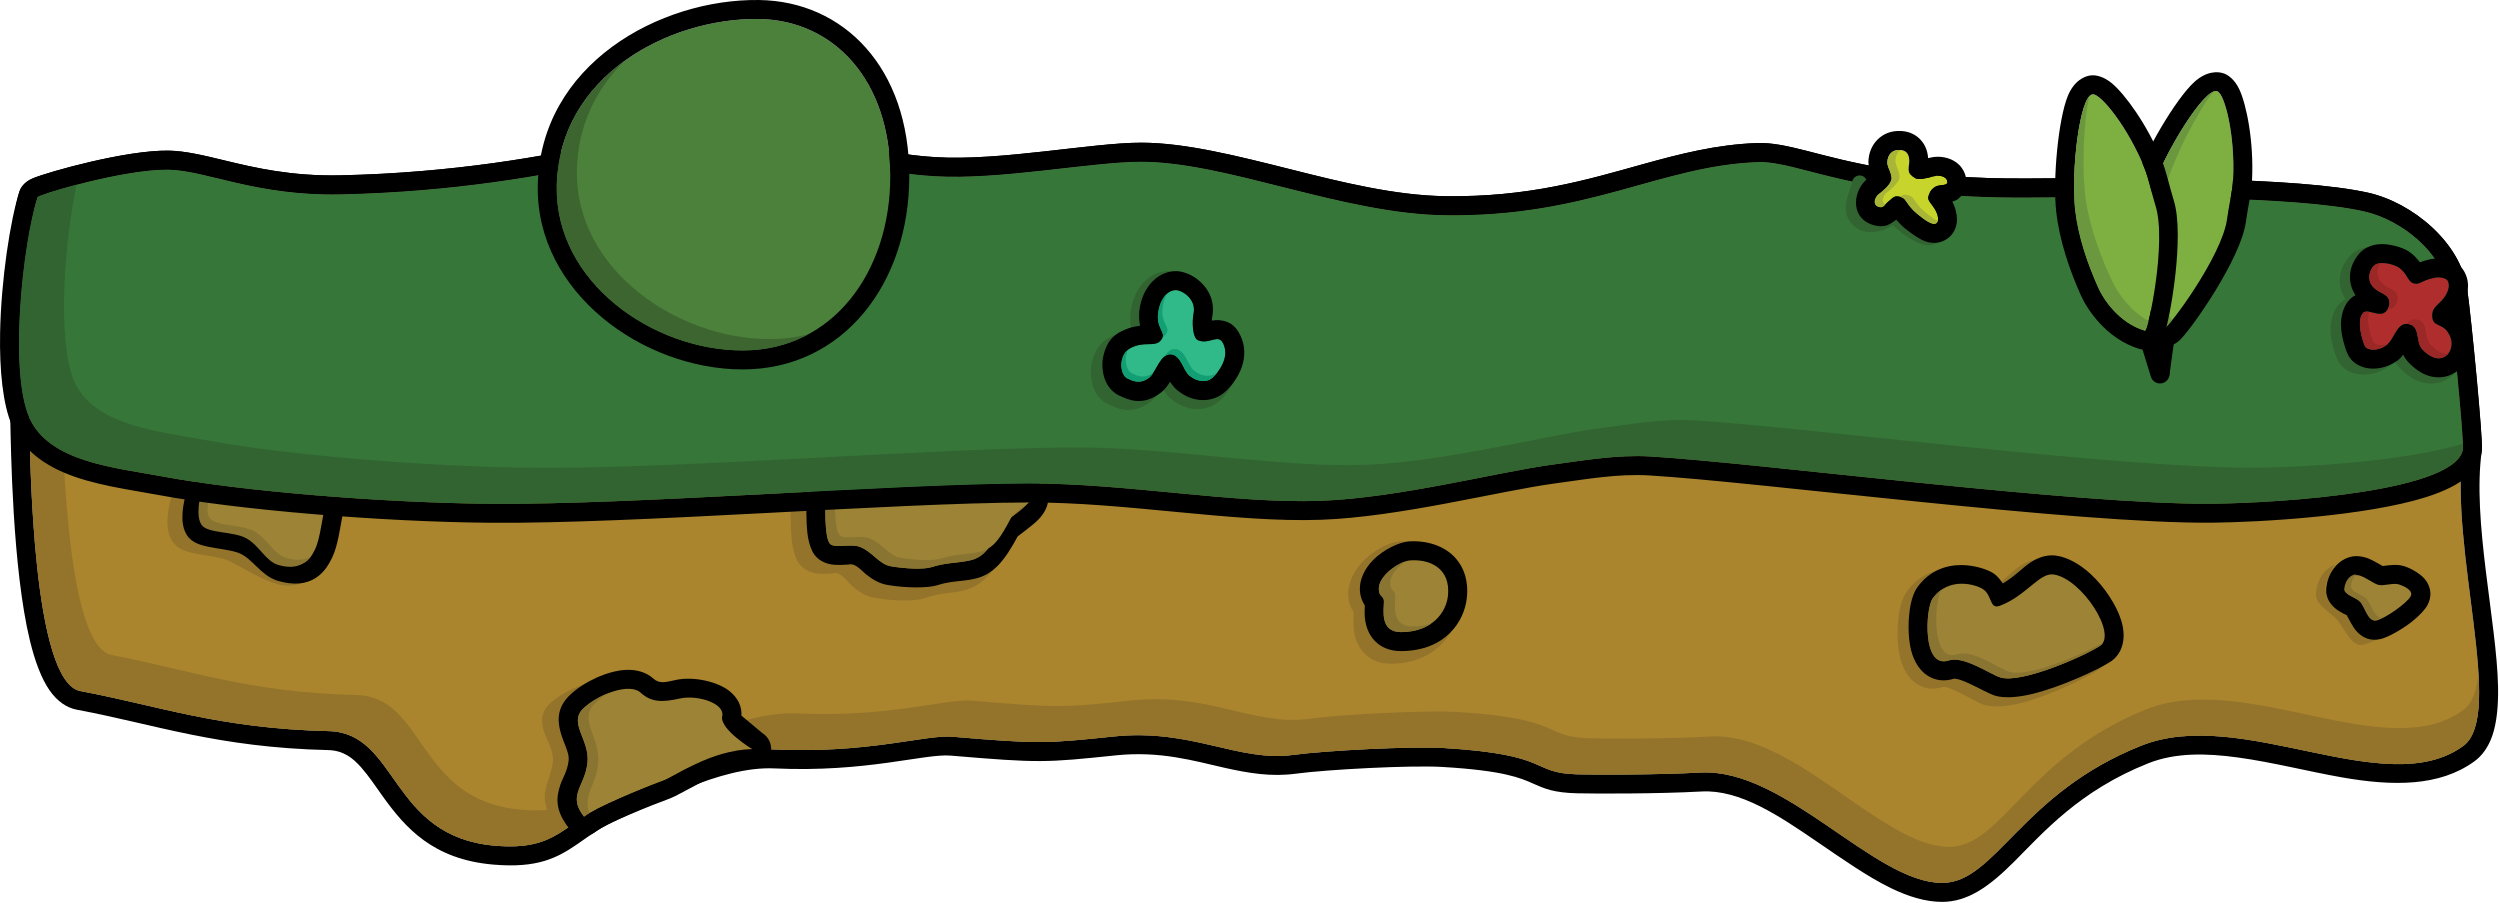 <?xml version="1.0" encoding="UTF-8" standalone="no"?>
<!DOCTYPE svg PUBLIC "-//W3C//DTD SVG 1.1//EN" "http://www.w3.org/Graphics/SVG/1.1/DTD/svg11.dtd">
<svg width="100%" height="100%" viewBox="0 0 1252 452" version="1.1" xmlns="http://www.w3.org/2000/svg" xmlns:xlink="http://www.w3.org/1999/xlink" xml:space="preserve" xmlns:serif="http://www.serif.com/" style="fill-rule:evenodd;clip-rule:evenodd;stroke-linecap:round;stroke-linejoin:round;stroke-miterlimit:2;">
    <g transform="matrix(1,0,0,1,-614.234,-1072.39)">
        <g id="platform_long">
            <g>
                <path d="M633.028,1171.19C633.47,1169.82 676.138,1157.01 698.528,1157.33C717.501,1157.61 742.429,1170.64 785.06,1169.69C897.169,1167.21 970.014,1137.35 989.214,1136.46C1021.18,1134.98 1025.02,1157.03 1082.11,1160.58C1114.9,1162.62 1160.94,1153.34 1185.8,1153.36C1228.54,1153.39 1286.35,1179.4 1337.78,1180.14C1409.62,1181.18 1445.72,1155.27 1494.5,1153.53C1515.6,1152.77 1543.32,1171.99 1630.53,1171.27C1681.29,1170.85 1763.12,1170.35 1798.09,1178.17C1817.03,1182.4 1837.64,1198.98 1840.36,1218.19C1842.48,1233.15 1848.44,1291.61 1847.72,1296.68C1840.54,1347.22 1869,1430.69 1847.73,1446.04C1808.76,1474.16 1737.12,1425.78 1686.7,1445.76C1626.26,1469.72 1613.62,1514.59 1586.8,1514.54C1552.82,1514.49 1508.3,1456.94 1465.83,1459.28C1443.8,1460.49 1412.61,1460.38 1404.2,1460.17C1380.2,1459.56 1392.21,1450.25 1337.17,1446.99C1320.87,1446.02 1278.04,1448.26 1261.85,1450.44C1234.32,1454.14 1211.11,1437.17 1172.08,1441.21C1137.4,1444.81 1134.81,1445.01 1091.14,1441.33C1078.02,1440.22 1048.75,1449.87 1002.45,1447.71C973.867,1446.38 937.649,1466.29 920.037,1473.99C895.834,1484.56 893.837,1498.66 861.994,1495.9C809.226,1491.33 813.827,1439.35 778.835,1438.53C723.912,1437.25 693.053,1425.68 654.507,1418.48C630.503,1413.99 629.337,1303.33 628.879,1281.47C628.349,1256.1 625.598,1194.19 633.028,1171.19Z" style="fill:rgb(170,133,46);"/>
                <path d="M623.979,1168.26C624.254,1167.41 625.614,1163.78 630.735,1161.67C638.607,1158.42 677.335,1147.51 698.667,1147.83C706.855,1147.94 716.089,1150.16 727.144,1152.84C741.89,1156.41 760.31,1160.73 784.85,1160.19C896.835,1157.7 969.596,1127.85 988.774,1126.96C1003.46,1126.28 1013.01,1129.81 1023.34,1134.69C1036.09,1140.71 1050.33,1149.07 1082.7,1151.09C1115.31,1153.12 1161.09,1143.83 1185.81,1143.85C1207.85,1143.87 1233.8,1150.46 1260.85,1157.26C1286.35,1163.68 1312.9,1170.27 1337.92,1170.63C1379.88,1171.24 1409.31,1162.32 1436.4,1154.79C1455.69,1149.42 1473.88,1144.75 1494.16,1144.03C1501.26,1143.77 1509.04,1145.38 1519.07,1147.95C1539.5,1153.18 1570.71,1162.25 1630.45,1161.76C1681.87,1161.34 1764.74,1160.97 1800.17,1168.89C1822.61,1173.91 1846.55,1194.08 1849.78,1216.85C1851.97,1232.33 1857.88,1292.77 1857.13,1298.02C1852.17,1332.95 1864.64,1383.81 1865.26,1416.38C1865.44,1426.2 1864.56,1434.58 1862.36,1440.88C1860.38,1446.57 1857.3,1450.86 1853.3,1453.75C1835.78,1466.39 1812.49,1466.15 1787.09,1461.7C1770.26,1458.75 1752.44,1454.13 1735.06,1451.75C1719.27,1449.58 1703.87,1449.19 1690.21,1454.6C1655.54,1468.34 1637.43,1489.43 1622.86,1503.98C1610.55,1516.27 1599.79,1524.07 1586.78,1524.05C1578.69,1524.04 1570.05,1521.47 1561.08,1517.1C1549.41,1511.41 1536.96,1502.61 1524.14,1493.87C1505.27,1481 1485.73,1467.71 1466.35,1468.77C1444.05,1470 1412.47,1469.89 1403.96,1469.67C1392.43,1469.38 1387.83,1467.39 1382.21,1464.89C1375.69,1461.98 1367.38,1458.3 1336.61,1456.48C1320.7,1455.54 1278.91,1457.74 1263.11,1459.86C1250.96,1461.5 1239.56,1459.62 1227.5,1456.9C1212,1453.4 1195.23,1448.37 1173.06,1450.67C1137.62,1454.35 1134.97,1454.57 1090.35,1450.8C1077.27,1449.7 1048.12,1459.36 1002.01,1457.21C974.84,1455.94 940.584,1475.38 923.845,1482.7C914.85,1486.63 909.189,1491.14 903.701,1494.9C893.322,1502.03 883.555,1507.31 861.173,1505.37C831.108,1502.77 817.216,1486.93 806.026,1471.35C802.292,1466.16 798.919,1461.01 795.123,1456.71C790.871,1451.88 786.066,1448.21 778.613,1448.04C723.022,1446.74 691.775,1435.11 652.761,1427.82C647.732,1426.88 642.948,1423.72 639.001,1418.03C635.1,1412.41 631.777,1403.77 629.232,1393.28C620.466,1357.17 619.699,1297.26 619.373,1281.67C618.828,1255.58 616.338,1191.92 623.979,1168.26ZM633.028,1171.19C625.598,1194.19 628.349,1256.1 628.879,1281.47C629.337,1303.33 630.503,1413.99 654.507,1418.48C693.053,1425.68 723.912,1437.25 778.835,1438.53C813.827,1439.35 809.226,1491.33 861.994,1495.9C893.837,1498.66 895.834,1484.56 920.037,1473.99C937.649,1466.29 973.867,1446.38 1002.45,1447.71C1048.75,1449.87 1078.02,1440.22 1091.14,1441.33C1134.81,1445.01 1137.4,1444.81 1172.08,1441.21C1211.11,1437.17 1234.32,1454.14 1261.85,1450.44C1278.04,1448.26 1320.87,1446.02 1337.17,1446.99C1392.21,1450.25 1380.2,1459.56 1404.2,1460.17C1412.61,1460.38 1443.8,1460.49 1465.83,1459.28C1508.3,1456.94 1552.82,1514.49 1586.8,1514.54C1613.62,1514.59 1626.26,1469.72 1686.7,1445.76C1737.12,1425.78 1808.76,1474.16 1847.73,1446.04C1869,1430.69 1840.54,1347.22 1847.72,1296.68C1848.44,1291.61 1842.48,1233.15 1840.36,1218.19C1837.64,1198.98 1817.03,1182.4 1798.09,1178.17C1763.12,1170.35 1681.29,1170.85 1630.53,1171.27C1543.32,1171.99 1515.6,1152.77 1494.5,1153.53C1445.72,1155.27 1409.62,1181.18 1337.78,1180.14C1286.35,1179.4 1228.54,1153.39 1185.8,1153.36C1160.94,1153.34 1114.9,1162.62 1082.11,1160.58C1025.02,1157.03 1021.18,1134.98 989.214,1136.46C970.014,1137.35 897.169,1167.21 785.06,1169.69C742.429,1170.64 717.501,1157.61 698.528,1157.33C676.138,1157.01 633.47,1169.82 633.028,1171.19Z"/>
                <path d="M1855.45,1409.21C1856.53,1426.94 1855.18,1440.67 1847.73,1446.04C1808.76,1474.16 1737.12,1425.78 1686.7,1445.76C1626.26,1469.72 1613.62,1514.59 1586.8,1514.54C1552.82,1514.49 1508.3,1456.94 1465.83,1459.28C1443.8,1460.49 1412.61,1460.38 1404.2,1460.17C1380.2,1459.56 1392.21,1450.25 1337.17,1446.99C1320.87,1446.02 1278.04,1448.26 1261.85,1450.44C1234.32,1454.14 1211.11,1437.17 1172.08,1441.21C1137.4,1444.81 1134.81,1445.01 1091.14,1441.33C1078.02,1440.22 1048.75,1449.87 1002.45,1447.71C973.867,1446.38 937.649,1466.29 920.037,1473.99C895.834,1484.56 893.837,1498.66 861.994,1495.9C809.226,1491.33 813.827,1439.35 778.835,1438.53C723.912,1437.25 693.053,1425.68 654.507,1418.48C630.503,1413.99 629.337,1303.33 628.879,1281.47C628.349,1256.1 625.598,1194.19 633.028,1171.19C633.182,1170.71 638.457,1168.84 646.214,1166.63C642.45,1194.76 644.447,1242.05 644.887,1263.42C645.339,1285.28 646.49,1395.94 670.181,1400.43C708.223,1407.63 738.68,1419.2 792.886,1420.48C827.421,1421.3 822.881,1473.28 874.961,1477.85C906.388,1480.61 908.359,1466.51 932.247,1455.94C949.628,1448.24 985.373,1428.33 1013.59,1429.67C1059.28,1431.82 1088.16,1422.17 1101.12,1423.28C1144.21,1426.96 1146.77,1426.76 1181,1423.17C1219.52,1419.12 1242.43,1436.09 1269.6,1432.39C1285.57,1430.21 1327.85,1427.97 1343.94,1428.94C1398.26,1432.2 1386.4,1441.51 1410.09,1442.12C1418.39,1442.34 1449.18,1442.45 1470.92,1441.23C1512.84,1438.89 1556.77,1496.44 1590.31,1496.5C1616.78,1496.54 1629.25,1451.67 1688.91,1427.71C1738.67,1407.74 1809.38,1456.12 1847.84,1427.99C1852.43,1424.63 1854.67,1418.02 1855.45,1409.21ZM1847.17,1284.41C1847.66,1290.83 1847.9,1295.42 1847.72,1296.68C1847.3,1299.63 1847,1302.69 1846.81,1305.84C1846.52,1298.36 1846.59,1291.15 1847.17,1284.41Z" style="fill:rgb(148,116,43);"/>
            </g>
            <g>
                <g transform="matrix(1.034,0,0,1.185,-42.827,-244.483)">
                    <path d="M1123.98,1339.67C1121.25,1344.75 1118.92,1348.86 1116.38,1351.98C1112.64,1356.56 1108.34,1359.4 1102.63,1360.72C1096.11,1362.22 1091.2,1361.61 1083.77,1363.97C1079.35,1365.38 1068.36,1365.52 1058.47,1363.83C1054.65,1363.17 1051.13,1361.26 1047.85,1358.63C1045.72,1356.93 1043.88,1354.57 1041.25,1353.63C1040.35,1353.32 1039.19,1353.64 1038.1,1353.69C1035.98,1353.8 1033.92,1353.89 1032.19,1353.77C1027.41,1353.42 1024.02,1351.59 1021.98,1348.83C1020.67,1347.05 1019.44,1343.58 1018.93,1339.45C1018.13,1332.96 1018.46,1324.43 1018.46,1324.43C1018.62,1320.31 1022.33,1316.97 1027.05,1316.7C1027.05,1316.7 1111.45,1311.99 1128,1313.78C1132.71,1314.29 1135.29,1316.02 1136.22,1316.89C1138.4,1318.91 1139.03,1321.17 1138.76,1323.42C1138.45,1325.99 1136.69,1329.18 1133.41,1332.16C1130.65,1334.67 1124.86,1339.01 1123.98,1339.67ZM1027.65,1324.71C1027.65,1324.71 1027,1340.81 1029.71,1344.49C1031.78,1347.29 1039.86,1344.49 1044.7,1346.2C1050.71,1348.33 1054.6,1354.99 1060.24,1355.95C1068.2,1357.32 1077.06,1357.57 1080.62,1356.44C1088.37,1353.96 1093.47,1354.53 1100.29,1352.96C1107.51,1351.3 1110.8,1345.32 1115.92,1335.77C1117.69,1332.47 1129.12,1326.66 1129.61,1322.59C1130.06,1318.88 1027.65,1324.71 1027.65,1324.71Z" style="fill:rgb(148,116,43);"/>
                </g>
                <path d="M1027.65,1324.71C1027.65,1324.71 1027,1340.81 1029.71,1344.49C1031.78,1347.29 1039.86,1344.49 1044.7,1346.2C1050.71,1348.33 1054.6,1354.99 1060.24,1355.95C1068.2,1357.32 1077.06,1357.57 1080.62,1356.44C1088.37,1353.96 1093.47,1354.53 1100.29,1352.96C1107.51,1351.3 1110.8,1345.32 1115.92,1335.77C1117.69,1332.47 1129.12,1326.66 1129.61,1322.59C1130.06,1318.88 1027.65,1324.71 1027.65,1324.71Z" style="fill:rgb(156,131,54);"/>
                <path d="M1123.9,1341C1117.26,1353.27 1111.87,1360.05 1102.42,1362.23C1095.87,1363.73 1090.96,1363.12 1083.5,1365.5C1079.16,1366.88 1068.35,1366.99 1058.63,1365.33C1054.84,1364.68 1051.39,1362.75 1048.12,1360.14C1046.01,1358.45 1044.14,1356.09 1041.53,1355.16C1040.54,1354.81 1039.26,1355.12 1038.05,1355.18C1035.97,1355.28 1033.96,1355.38 1032.26,1355.25C1027.49,1354.91 1024.09,1352.89 1022.06,1350.13C1020.61,1348.15 1019.2,1344.34 1018.63,1339.76C1017.81,1333.09 1018.14,1324.33 1018.14,1324.33C1018.34,1319.44 1022.22,1315.49 1027.11,1315.21C1027.11,1315.21 1111.37,1310.5 1127.89,1312.29C1132.5,1312.79 1135.08,1314.56 1135.99,1315.41C1138.73,1317.96 1139.39,1320.88 1139.05,1323.72C1138.71,1326.58 1136.83,1330.31 1133.17,1333.64C1130.5,1336.07 1124.94,1340.23 1123.9,1341ZM1027.65,1324.71C1027.65,1324.71 1027,1340.81 1029.71,1344.49C1031.78,1347.29 1039.86,1344.49 1044.7,1346.2C1050.71,1348.33 1054.6,1354.99 1060.24,1355.95C1068.2,1357.32 1077.06,1357.57 1080.62,1356.44C1088.37,1353.96 1093.47,1354.53 1100.29,1352.96C1107.51,1351.3 1110.8,1345.32 1115.92,1335.77C1117.69,1332.47 1129.12,1326.66 1129.61,1322.59C1130.06,1318.88 1027.65,1324.71 1027.65,1324.71Z"/>
                <path d="M1027.65,1324.71C1027.65,1324.71 1027,1340.81 1029.71,1344.49C1031.78,1347.29 1039.86,1344.49 1044.7,1346.2C1050.71,1348.33 1054.6,1354.99 1060.24,1355.95C1068.2,1357.32 1077.06,1357.57 1080.62,1356.44C1088.37,1353.96 1093.47,1354.53 1100.29,1352.96C1107.51,1351.3 1110.8,1345.32 1115.92,1335.77C1117.69,1332.47 1129.12,1326.66 1129.61,1322.59C1130.06,1318.88 1027.65,1324.71 1027.65,1324.71Z" style="fill:rgb(138,116,49);"/>
                <g transform="matrix(1,0,0,1,4.794,-4.29)">
                    <path d="M1027.65,1324.71C1027.65,1324.71 1027,1340.81 1029.71,1344.49C1031.78,1347.29 1039.86,1344.49 1044.7,1346.2C1050.71,1348.33 1054.6,1354.99 1060.24,1355.95C1068.2,1357.32 1077.06,1357.57 1080.62,1356.44C1088.37,1353.96 1093.47,1354.53 1100.29,1352.96C1107.51,1351.3 1110.8,1345.32 1115.92,1335.77C1117.69,1332.47 1129.12,1326.66 1129.61,1322.59C1130.06,1318.88 1027.65,1324.71 1027.65,1324.71Z" style="fill:rgb(156,131,54);"/>
                </g>
            </g>
            <g transform="matrix(0.977,0.215,-0.215,0.977,-201.219,-674.293)">
                <g transform="matrix(1.058,0,0,1.081,-83.177,-139.034)">
                    <path d="M1320.36,1749.21C1319.71,1755.87 1319.91,1765.31 1324.23,1768.7C1328.54,1772.09 1341.96,1768.39 1349.77,1770.29C1357.78,1772.25 1367.1,1775.66 1374.31,1775.89C1380.47,1776.09 1387.58,1771.08 1389.11,1764.91C1390.42,1759.59 1389.7,1751.86 1389.5,1745.24" style="fill:none;stroke:rgb(148,116,43);stroke-width:9.51px;"/>
                </g>
                <path d="M1320.36,1749.21C1319.71,1755.87 1319.91,1765.31 1324.23,1768.7C1328.54,1772.09 1341.96,1768.39 1349.77,1770.29C1357.78,1772.25 1363.06,1778.95 1370.26,1779.39C1384.76,1780.29 1387.58,1772.02 1389.11,1765.84C1390.42,1760.53 1389.7,1751.86 1389.5,1745.24" style="fill:rgb(156,131,54);stroke:black;stroke-width:9.51px;"/>
                <g transform="matrix(0.906,0,0,1.058,126.644,-106.299)">
                    <path d="M1325.45,1749.07C1325.27,1755.11 1324.17,1761.88 1327.7,1764.65C1332.01,1768.04 1345.43,1764.34 1353.24,1766.24C1361.25,1768.19 1366.53,1774.9 1373.73,1775.34C1379.93,1775.73 1384,1774.43 1386.74,1772.35C1384.37,1776.54 1379.89,1779.99 1370.26,1779.39C1363.06,1778.95 1357.78,1772.25 1349.77,1770.29C1341.96,1768.39 1328.54,1772.09 1324.23,1768.7C1319.91,1765.31 1319.71,1755.87 1320.36,1749.21L1325.45,1749.07Z" style="fill:rgb(138,116,49);"/>
                </g>
            </g>
            <g>
                <path d="M633.028,1171.19C633.47,1169.82 676.138,1157.01 698.528,1157.33C717.501,1157.61 742.429,1170.64 785.06,1169.69C897.169,1167.21 970.014,1137.35 989.214,1136.46C1021.18,1134.98 1025.02,1157.03 1082.11,1160.58C1114.9,1162.62 1160.94,1153.34 1185.8,1153.36C1228.54,1153.39 1286.35,1179.4 1337.78,1180.14C1409.62,1181.18 1445.72,1155.27 1494.5,1153.53C1515.6,1152.77 1543.32,1171.99 1630.53,1171.27C1681.29,1170.85 1763.12,1170.35 1798.09,1178.17C1817.03,1182.4 1837.64,1198.98 1840.36,1218.19C1842.48,1233.15 1848.06,1291.57 1847.72,1296.68C1846.27,1318.46 1756.33,1324.32 1722.08,1324.64C1654.4,1325.28 1495.71,1304.25 1440.67,1300.98C1424.36,1300.02 1408.02,1302.87 1391.83,1305.05C1364.31,1308.75 1314.74,1321.77 1275.52,1323.19C1231.76,1324.76 1178.09,1314.34 1129.25,1314.51C1060.02,1314.76 932.377,1325.26 860.153,1324.68C805.217,1324.24 734.451,1318.24 695.906,1311.04C671.901,1306.55 638.7,1303.83 628.879,1281.47C618.676,1258.24 625.598,1194.19 633.028,1171.19Z" style="fill:rgb(54,119,57);"/>
                <path d="M623.979,1168.26C624.254,1167.41 625.614,1163.78 630.735,1161.67C638.607,1158.42 677.335,1147.51 698.667,1147.83C706.855,1147.94 716.089,1150.16 727.144,1152.84C741.89,1156.41 760.31,1160.73 784.85,1160.19C896.835,1157.7 969.596,1127.85 988.774,1126.96C1003.46,1126.28 1013.01,1129.81 1023.34,1134.69C1036.09,1140.71 1050.33,1149.07 1082.7,1151.09C1115.31,1153.12 1161.09,1143.83 1185.81,1143.85C1207.85,1143.87 1233.8,1150.46 1260.85,1157.26C1286.35,1163.68 1312.9,1170.27 1337.92,1170.63C1379.88,1171.24 1409.31,1162.32 1436.4,1154.79C1455.69,1149.42 1473.88,1144.75 1494.16,1144.03C1501.26,1143.77 1509.04,1145.38 1519.07,1147.95C1539.5,1153.18 1570.71,1162.25 1630.45,1161.76C1681.87,1161.34 1764.74,1160.97 1800.17,1168.89C1822.61,1173.91 1846.55,1194.08 1849.78,1216.85C1851.95,1232.19 1857.55,1292.07 1857.2,1297.32C1856.88,1302.23 1854.54,1306.92 1849.9,1311C1845.43,1314.92 1838.29,1318.48 1829.28,1321.33C1799.41,1330.79 1746.78,1333.91 1722.17,1334.15C1654.33,1334.79 1495.28,1313.75 1440.11,1310.48C1424.41,1309.54 1408.68,1312.38 1393.1,1314.47C1365.36,1318.2 1315.39,1331.27 1275.87,1332.69C1232.01,1334.27 1178.23,1323.84 1129.28,1324.02C1060.03,1324.27 932.33,1334.77 860.077,1334.19C804.582,1333.75 733.097,1327.66 694.159,1320.38C679.114,1317.57 660.642,1315.29 646.03,1308.97C634.4,1303.94 625.073,1296.44 620.174,1285.29C615.701,1275.11 613.918,1257.81 614.285,1239.05C614.808,1212.34 619.341,1182.62 623.979,1168.26ZM633.028,1171.19C625.598,1194.19 618.676,1258.24 628.879,1281.47C638.7,1303.83 671.901,1306.55 695.906,1311.04C734.451,1318.24 805.217,1324.24 860.153,1324.68C932.377,1325.26 1060.02,1314.76 1129.25,1314.51C1178.09,1314.34 1231.76,1324.76 1275.52,1323.19C1314.74,1321.77 1364.31,1308.75 1391.83,1305.05C1408.02,1302.87 1424.36,1300.02 1440.67,1300.98C1495.71,1304.25 1654.4,1325.28 1722.08,1324.64C1756.33,1324.32 1846.27,1318.46 1847.72,1296.68C1848.06,1291.57 1842.48,1233.15 1840.36,1218.19C1837.64,1198.98 1817.03,1182.4 1798.09,1178.17C1763.12,1170.35 1681.29,1170.85 1630.53,1171.27C1543.32,1171.99 1515.6,1152.77 1494.5,1153.53C1445.72,1155.27 1409.62,1181.18 1337.78,1180.14C1286.35,1179.4 1228.54,1153.39 1185.8,1153.36C1160.94,1153.34 1114.9,1162.62 1082.11,1160.58C1025.02,1157.03 1021.18,1134.98 989.214,1136.46C970.014,1137.35 897.169,1167.21 785.06,1169.69C742.429,1170.64 717.501,1157.61 698.528,1157.33C676.138,1157.01 633.47,1169.82 633.028,1171.19Z"/>
                <path d="M1847.69,1294.62C1847.73,1295.59 1847.74,1296.29 1847.72,1296.68C1846.27,1318.46 1756.33,1324.32 1722.08,1324.64C1654.4,1325.28 1495.71,1304.25 1440.67,1300.98C1424.36,1300.02 1408.02,1302.87 1391.83,1305.05C1364.31,1308.75 1314.74,1321.77 1275.52,1323.19C1231.76,1324.76 1178.09,1314.34 1129.25,1314.51C1060.02,1314.76 932.377,1325.26 860.153,1324.68C805.217,1324.24 734.451,1318.24 695.906,1311.04C671.901,1306.55 638.7,1303.83 628.879,1281.47C618.676,1258.24 625.598,1194.19 633.028,1171.19C633.221,1170.59 641.469,1167.81 652.563,1164.89C646.564,1193.16 642.655,1243.42 651.44,1263.42C661.261,1285.78 694.462,1288.5 718.466,1292.99C757.012,1300.19 827.778,1306.19 882.714,1306.64C954.937,1307.21 1082.58,1296.71 1151.81,1296.46C1200.65,1296.29 1254.32,1306.71 1298.08,1305.14C1337.3,1303.73 1386.87,1290.7 1414.39,1287C1430.58,1284.83 1446.92,1281.97 1463.23,1282.93C1518.27,1286.2 1676.96,1307.23 1744.64,1306.59C1768.27,1306.37 1818.4,1303.51 1847.69,1294.62Z" style="fill:rgb(50,100,49);"/>
            </g>
            <g>
                <g transform="matrix(1.072,0,0,1.177,-99.797,-239.52)">
                    <path d="M1320.34,1353.04C1330.13,1352.28 1340.91,1356.84 1339.36,1370.9C1338.45,1379.09 1331.48,1388.79 1316.1,1388.95C1305.05,1389.07 1307.32,1377.84 1307.31,1373.63C1307.31,1370.62 1304.87,1371.55 1304.75,1367.41C1304.56,1360.57 1315.24,1353.44 1320.34,1353.04Z" style="fill:rgb(156,131,54);"/>
                    <path d="M1298.41,1375.07C1297.36,1373.6 1295.99,1371.04 1295.89,1367.61C1295.76,1363 1298.13,1358.13 1302.1,1354.11C1307.3,1348.84 1315.06,1345.35 1319.58,1345C1328.39,1344.31 1337.55,1346.9 1343.11,1353.32C1346.74,1357.5 1349.09,1363.45 1348.18,1371.7C1346.92,1383.07 1337.52,1396.8 1316.2,1397.03C1310.62,1397.09 1306.83,1395.42 1304.13,1393.19C1301.43,1390.98 1299.73,1388.01 1298.91,1384.67C1298.11,1381.39 1298.32,1377.67 1298.41,1375.07ZM1320.34,1353.04C1315.24,1353.44 1304.56,1360.57 1304.75,1367.41C1304.87,1371.55 1307.31,1370.62 1307.31,1373.63C1307.32,1377.84 1305.05,1389.07 1316.1,1388.95C1331.48,1388.79 1338.45,1379.09 1339.36,1370.9C1340.91,1356.84 1330.13,1352.28 1320.34,1353.04Z" style="fill:rgb(148,116,43);"/>
                </g>
                <path d="M1320.34,1353.04C1330.13,1352.28 1340.91,1356.84 1339.36,1370.9C1338.45,1379.09 1331.48,1388.79 1316.1,1388.95C1305.05,1389.07 1307.32,1377.84 1307.31,1373.63C1307.31,1370.62 1304.87,1371.55 1304.75,1367.41C1304.56,1360.57 1315.24,1353.44 1320.34,1353.04Z" style="fill:rgb(156,131,54);"/>
                <path d="M1297.74,1375.64C1296.62,1373.92 1295.35,1371.2 1295.25,1367.67C1295.11,1362.63 1297.59,1357.22 1301.92,1352.83C1307.2,1347.49 1315.01,1343.92 1319.6,1343.56C1328.49,1342.87 1337.73,1345.62 1343.34,1352.09C1347.26,1356.62 1349.79,1363.02 1348.81,1371.94C1347.52,1383.64 1338.15,1398.23 1316.2,1398.46C1310.84,1398.52 1307.12,1396.94 1304.43,1394.87C1300.32,1391.7 1298.27,1386.91 1297.77,1381.81C1297.55,1379.63 1297.66,1377.42 1297.74,1375.64ZM1320.34,1353.04C1315.24,1353.44 1304.56,1360.57 1304.75,1367.41C1304.87,1371.55 1307.31,1370.62 1307.31,1373.63C1307.32,1377.84 1305.05,1389.07 1316.1,1388.95C1331.48,1388.79 1338.45,1379.09 1339.36,1370.9C1340.91,1356.84 1330.13,1352.28 1320.34,1353.04Z"/>
                <path d="M1331.03,1384.64C1327.38,1387.19 1322.46,1388.88 1316.1,1388.95C1305.05,1389.07 1307.32,1377.84 1307.31,1373.63C1307.31,1370.62 1304.87,1371.55 1304.75,1367.41C1304.59,1361.4 1312.8,1355.17 1318.25,1353.48C1314.1,1356.27 1310.32,1360.47 1310.43,1364.57C1310.55,1368.71 1312.98,1367.78 1312.99,1370.79C1313,1375 1310.73,1386.23 1321.78,1386.11C1325.29,1386.08 1328.37,1385.54 1331.03,1384.64Z" style="fill:rgb(138,116,49);"/>
            </g>
            <g transform="matrix(1,0,0,1,566.033,-409.78)">
                <g transform="matrix(1.481,0,0,1.481,-597.383,-855.553)">
                    <path d="M1225.34,1769.36C1224.74,1770.54 1222.34,1775.82 1222.2,1777.02C1221.88,1779.8 1227.26,1780.93 1229.74,1783.18C1232.43,1785.63 1233.83,1793.55 1237.73,1792.63C1241.22,1791.8 1243.31,1792.6 1243.31,1792.6C1243.31,1792.6 1239.32,1795.46 1234.82,1796.52C1230.92,1797.44 1228.19,1789.79 1225.51,1787.34C1223.03,1785.09 1219.2,1782.7 1219.06,1779.91C1218.89,1776.45 1220.71,1771.47 1225.34,1769.36Z" style="fill:rgb(148,116,43);"/>
                </g>
                <g transform="matrix(0.799,0,0,0.764,250.349,421.319)">
                    <path d="M1236.38,1795.32C1242.17,1793.89 1255.61,1783.94 1257.95,1779.42C1259.92,1775.62 1253.81,1772.67 1250.35,1771.57C1247.04,1770.51 1241.09,1772.8 1237.72,1771.93C1234.06,1770.99 1227.06,1764.5 1223.09,1765.65C1219.12,1766.81 1217.35,1771.26 1216.94,1774.89C1216.54,1778.52 1223.28,1780 1226.38,1782.95C1229.75,1786.15 1231.51,1796.52 1236.38,1795.32Z" style="fill:rgb(156,131,54);"/>
                    <path d="M1240.43,1759.57C1241.96,1759.36 1245.33,1758.92 1247.12,1758.85C1249.61,1758.75 1251.9,1759.04 1253.83,1759.66C1258.55,1761.17 1265.31,1765.28 1267.92,1769.65C1270.78,1774.41 1271.35,1779.69 1268.42,1785.34C1267.02,1788.07 1263.24,1792.42 1258.29,1796.41C1251.89,1801.58 1243.62,1806.33 1239.12,1807.44C1233.14,1808.91 1228,1807 1223.8,1802.04C1221.82,1799.71 1218.66,1793.36 1217.9,1791.8C1217.27,1791.4 1216.47,1791.13 1215.78,1790.75C1213.7,1789.6 1211.8,1788.34 1210.37,1787.04C1206.23,1783.24 1204.54,1778.63 1205.12,1773.45C1206.02,1765.34 1211.03,1756.25 1219.89,1753.66C1223.24,1752.69 1227.44,1752.92 1231.84,1754.81C1234.36,1755.89 1238.68,1758.5 1240.43,1759.57ZM1236.38,1795.32C1242.17,1793.89 1255.61,1783.94 1257.95,1779.42C1259.92,1775.62 1253.81,1772.67 1250.35,1771.57C1247.04,1770.51 1241.09,1772.8 1237.72,1771.93C1234.06,1770.99 1227.06,1764.5 1223.09,1765.65C1219.12,1766.81 1217.35,1771.26 1216.94,1774.89C1216.54,1778.52 1223.28,1780 1226.38,1782.95C1229.75,1786.15 1231.51,1796.52 1236.38,1795.32Z"/>
                </g>
                <path d="M1228.19,1769.87C1226.58,1771.34 1225.78,1773.67 1225.55,1775.67C1225.23,1778.44 1230.61,1779.57 1233.08,1781.83C1235.77,1784.27 1237.18,1792.19 1241.07,1791.27C1241.11,1791.26 1241.14,1791.26 1241.17,1791.25C1239.86,1791.92 1238.67,1792.41 1237.73,1792.63C1233.83,1793.55 1232.43,1785.63 1229.74,1783.18C1227.26,1780.93 1221.88,1779.8 1222.2,1777.02C1222.53,1774.25 1223.94,1770.85 1227.11,1769.97C1227.45,1769.87 1227.81,1769.85 1228.19,1769.87Z" style="fill:rgb(138,116,49);"/>
            </g>
            <g>
                <g transform="matrix(1,0,0,1.053,-5.504,-70.252)">
                    <path d="M1617.52,1364.82C1623.14,1361.45 1627.21,1357 1630.94,1354.58C1635.48,1351.62 1639.91,1350.5 1644.27,1351.17C1649.81,1352.02 1655.98,1355.37 1661.44,1360.42C1668.44,1366.89 1674.36,1376.04 1676.62,1383.48C1679.37,1392.53 1676.75,1399.75 1671.29,1403.3C1665.14,1407.3 1646.69,1415.82 1632.32,1419.38C1624.47,1421.32 1617.54,1421.58 1613.25,1420.29C1610.34,1419.4 1605.23,1416.47 1599.86,1414C1598.33,1413.3 1596.78,1412.65 1595.27,1412.2C1594.54,1411.99 1593.28,1411.81 1592.99,1411.77C1587.69,1413.43 1583.37,1412.59 1579.84,1410.52C1575.93,1408.24 1572.73,1403.69 1571.24,1397.62C1569.53,1390.65 1569.84,1381.41 1571.07,1375.29C1571.83,1371.53 1573.09,1368.68 1574.17,1367.17C1586.65,1349.62 1608.05,1356.74 1613.04,1360.21C1614.95,1361.54 1616.39,1363.12 1617.52,1364.82ZM1616.14,1411.68C1626.49,1414.82 1657.81,1401.13 1665.92,1395.85C1674.79,1390.08 1656.8,1362.24 1642.75,1360.08C1635.64,1358.99 1629.08,1370.68 1615.98,1375.68C1610.39,1377.82 1612.2,1370.82 1607.41,1367.49C1604.16,1365.23 1590.2,1360.75 1582.05,1372.22C1578.58,1377.1 1576.72,1407.56 1590.16,1403.14C1597.73,1400.65 1610.83,1410.08 1616.14,1411.68Z" style="fill:rgb(148,116,43);"/>
                </g>
                <path d="M1616.14,1411.68C1626.49,1414.82 1657.81,1401.13 1665.92,1395.85C1674.79,1390.08 1656.8,1362.24 1642.75,1360.08C1635.64,1358.99 1629.08,1370.68 1615.98,1375.68C1610.39,1377.82 1612.2,1370.82 1607.41,1367.49C1604.16,1365.23 1590.2,1360.75 1582.05,1372.22C1578.58,1377.1 1576.72,1407.56 1590.16,1403.14C1597.73,1400.65 1610.83,1410.08 1616.14,1411.68Z" style="fill:rgb(156,131,54);"/>
                <path d="M1617.22,1364.58C1623.09,1361.18 1627.29,1356.55 1631.13,1354.05C1635.59,1351.15 1639.92,1350.03 1644.2,1350.68C1649.71,1351.53 1655.83,1354.88 1661.26,1359.9C1668.33,1366.44 1674.29,1375.7 1676.58,1383.22C1679.44,1392.64 1676.79,1400.13 1671.1,1403.82C1664.96,1407.82 1646.55,1416.32 1632.2,1419.87C1624.45,1421.79 1617.62,1422.07 1613.39,1420.79C1610.48,1419.9 1605.38,1416.98 1600.03,1414.52C1598.49,1413.81 1596.92,1413.15 1595.4,1412.7C1594.58,1412.46 1593.17,1412.28 1592.92,1412.24C1587.72,1413.9 1583.49,1413.06 1580.03,1411.05C1576.03,1408.71 1572.79,1404.06 1571.26,1397.84C1569.52,1390.74 1569.83,1381.34 1571.09,1375.11C1571.87,1371.21 1573.18,1368.28 1574.3,1366.71C1586.68,1349.29 1607.9,1356.25 1612.85,1359.69C1614.5,1360.84 1616.02,1362.74 1617.22,1364.58ZM1616.14,1411.68C1626.49,1414.82 1657.81,1401.13 1665.92,1395.85C1674.79,1390.08 1656.8,1362.24 1642.75,1360.08C1635.64,1358.99 1629.08,1370.68 1615.98,1375.68C1610.39,1377.82 1612.2,1370.82 1607.41,1367.49C1604.16,1365.23 1590.2,1360.75 1582.05,1372.22C1578.58,1377.1 1576.72,1407.56 1590.16,1403.14C1597.73,1400.65 1610.83,1410.08 1616.14,1411.68Z"/>
                <path d="M1586.86,1367.51C1586.71,1367.71 1586.55,1367.93 1586.4,1368.14C1582.94,1373.17 1581.07,1404.58 1594.52,1400.03C1602.09,1397.46 1615.19,1407.17 1620.5,1408.83C1629.89,1411.76 1656.55,1400.41 1667.46,1394.22C1667.09,1394.87 1666.58,1395.42 1665.92,1395.85C1657.81,1401.13 1626.49,1414.82 1616.14,1411.68C1610.83,1410.08 1597.73,1400.65 1590.16,1403.14C1576.72,1407.56 1578.58,1377.1 1582.05,1372.22C1583.5,1370.18 1585.13,1368.64 1586.86,1367.51Z" style="fill:rgb(138,116,49);"/>
            </g>
            <g>
                <g transform="matrix(1.114,0,0,1.003,-109.206,-6.409)">
                    <path d="M903.088,1483.94C894.679,1473.26 900.873,1468.79 902.351,1456.96C903.83,1445.13 892.495,1436.75 900.38,1429.36C905.089,1424.94 912.433,1421.23 918.741,1420.01" style="fill:none;stroke:rgb(148,116,43);stroke-width:8.97px;stroke-linecap:butt;"/>
                </g>
                <path d="M906.723,1481.38C898.314,1470.71 906.929,1466.55 908.407,1454.73C909.886,1442.9 898.551,1434.52 906.436,1427.13C914.321,1419.74 929.599,1414.31 935.021,1419.24C940.442,1424.17 945.863,1424.17 954.734,1422.2C963.605,1420.23 977.405,1424.66 975.926,1431.07C974.448,1437.48 990.94,1447.54 990.94,1447.54C969.922,1448.11 952.562,1461.09 946.609,1463.28C935.378,1467.4 912.229,1477.03 906.723,1481.38Z" style="fill:rgb(156,131,54);"/>
                <path d="M985.545,1430.77L995.891,1439.42C999.488,1441.61 1001.21,1445.91 1000.13,1449.98C999.044,1454.06 995.409,1456.93 991.198,1457.04C980.172,1457.34 970.337,1461.68 963.077,1465.41C957.071,1468.5 952.472,1471.25 949.889,1472.2C939.425,1476.05 917.753,1484.78 912.624,1488.84C910.644,1490.41 908.121,1491.12 905.613,1490.83C903.105,1490.53 900.817,1489.25 899.254,1487.27C892.176,1478.28 892.672,1471.96 894.839,1465.47C895.96,1462.12 898.328,1458.7 898.972,1453.55C899.299,1450.93 898.4,1448.63 897.605,1446.49C896.64,1443.9 895.618,1441.46 894.983,1439.16C893.085,1432.28 893.606,1426.12 899.933,1420.19C906.975,1413.59 918.698,1408.35 927.434,1407.88C933.305,1407.56 938.163,1409.25 941.417,1412.21C944.484,1414.99 947.653,1414.03 952.671,1412.92C961.558,1410.94 973.835,1413.78 979.715,1418.61C983.88,1422.03 985.808,1426.29 985.545,1430.77ZM906.723,1481.38C912.229,1477.03 935.378,1467.4 946.609,1463.28C952.562,1461.09 969.922,1448.11 990.94,1447.54C990.94,1447.54 974.448,1437.48 975.926,1431.07C977.405,1424.66 963.605,1420.23 954.734,1422.2C945.863,1424.17 940.442,1424.17 935.021,1419.24C929.599,1414.31 914.321,1419.74 906.436,1427.13C898.551,1434.52 909.886,1442.9 908.407,1454.73C906.929,1466.55 898.314,1470.71 906.723,1481.38Z"/>
                <path d="M909.493,1479.56C908.34,1480.24 907.399,1480.85 906.723,1481.38C898.314,1470.71 906.929,1466.55 908.407,1454.73C909.886,1442.9 898.551,1434.52 906.436,1427.13C909.685,1424.08 914.189,1421.37 918.741,1419.58C916.145,1421.17 913.739,1423.04 911.789,1425.05C903.954,1433.09 915.216,1442.2 913.747,1455.07C912.484,1466.13 905.977,1471.02 909.493,1479.56Z" style="fill:rgb(138,116,49);"/>
            </g>
            <g>
                <g transform="matrix(1.073,0,0,1.1,-91.638,-121.841)">
                    <path d="M1186.01,1236.31C1185.35,1233.49 1184.98,1229.82 1185.82,1225.77C1188.15,1214.45 1196.19,1208.86 1203.48,1209.04C1205.9,1209.1 1209.89,1210.21 1213.44,1212.9C1218.28,1216.58 1222.3,1222.84 1220.67,1230.96C1220.53,1231.67 1220.51,1232.8 1220.54,1233.93C1220.62,1233.91 1220.7,1233.89 1220.79,1233.88C1222.32,1233.57 1223.77,1233.49 1225.12,1233.63C1228.74,1234.01 1232.43,1235.44 1235.01,1241.13C1240.01,1252.12 1232.1,1263.59 1227.65,1267.72C1221.95,1273.01 1212.31,1273.81 1204.14,1267.08C1202.72,1265.91 1201.4,1264.21 1200.23,1262.22C1199.89,1262.77 1199.57,1263.27 1199.32,1263.67C1198.08,1265.6 1196.72,1267.15 1195.38,1268.2C1186.24,1275.31 1179.04,1271.52 1175.16,1269.78C1172.11,1268.41 1169.64,1265.77 1168.25,1262.29C1166.91,1258.91 1166.68,1254.69 1167.26,1251.7C1169.09,1242.29 1174.23,1239.41 1180.08,1237.46C1181.89,1236.85 1184.07,1236.51 1186.01,1236.31ZM1178.87,1261.93C1180.97,1262.87 1184.9,1265.3 1189.85,1261.44C1193.11,1258.9 1195.32,1249.52 1200.51,1249.82C1205.71,1250.11 1206.76,1257.93 1209.86,1260.48C1213.93,1263.83 1218.7,1264.1 1221.55,1261.46C1224.39,1258.82 1230.11,1251.66 1226.92,1244.64C1224.38,1239.04 1220.12,1245.18 1214.22,1242.8C1211.43,1241.67 1211.1,1233.7 1211.98,1229.31C1213.42,1222.09 1206.18,1217.75 1203.25,1217.68C1199.31,1217.58 1195.77,1221.35 1194.5,1227.48C1192.62,1236.6 1198.09,1238.38 1196.31,1241.74C1193.78,1246.53 1189.2,1243.55 1182.94,1245.64C1179.78,1246.69 1176.95,1248.22 1175.96,1253.31C1175.43,1256.06 1176.14,1260.7 1178.87,1261.93Z" style="fill:rgb(50,100,49);"/>
                </g>
                <path d="M1178.87,1261.93C1180.97,1262.87 1184.9,1265.3 1189.85,1261.44C1193.11,1258.9 1195.32,1249.52 1200.51,1249.82C1205.71,1250.11 1206.76,1257.93 1209.86,1260.48C1213.93,1263.83 1218.7,1264.1 1221.55,1261.46C1224.39,1258.82 1230.11,1251.66 1226.92,1244.64C1224.38,1239.04 1220.12,1245.18 1214.22,1242.8C1211.43,1241.67 1211.1,1233.7 1211.98,1229.31C1213.42,1222.09 1206.18,1217.75 1203.25,1217.68C1199.31,1217.58 1195.77,1221.35 1194.5,1227.48C1192.62,1236.6 1198.09,1238.38 1196.31,1241.74C1193.78,1246.53 1189.2,1243.55 1182.94,1245.64C1179.78,1246.69 1176.95,1248.22 1175.96,1253.31C1175.43,1256.06 1176.14,1260.7 1178.87,1261.93Z" style="fill:rgb(48,185,137);"/>
                <path d="M1185.17,1235.54C1184.63,1232.76 1184.41,1229.31 1185.19,1225.56C1187.62,1213.79 1195.91,1207.99 1203.49,1208.17C1205.98,1208.24 1210.1,1209.37 1213.75,1212.15C1218.84,1216.01 1223.01,1222.63 1221.3,1231.17C1221.21,1231.62 1221.17,1232.25 1221.16,1232.93C1222.57,1232.69 1223.91,1232.63 1225.16,1232.77C1228.99,1233.17 1232.84,1234.7 1235.57,1240.7C1237.92,1245.86 1237.78,1251.05 1236.28,1255.74C1234.48,1261.36 1230.52,1266.1 1228.02,1268.42C1222.15,1273.87 1212.22,1274.75 1203.81,1267.81C1202.51,1266.74 1201.29,1265.31 1200.21,1263.58C1200.07,1263.82 1199.93,1264.03 1199.81,1264.22C1198.52,1266.24 1197.1,1267.85 1195.69,1268.95C1186.32,1276.24 1178.94,1272.39 1174.97,1270.6C1171.74,1269.15 1169.14,1266.36 1167.68,1262.67C1166.26,1259.11 1166.02,1254.65 1166.63,1251.5C1168.53,1241.7 1173.85,1238.65 1179.94,1236.62C1181.54,1236.08 1183.42,1235.75 1185.17,1235.54ZM1178.87,1261.93C1180.97,1262.87 1184.9,1265.3 1189.85,1261.44C1193.11,1258.9 1195.32,1249.52 1200.51,1249.82C1205.71,1250.11 1206.76,1257.93 1209.86,1260.48C1213.93,1263.83 1218.7,1264.1 1221.55,1261.46C1224.39,1258.82 1230.11,1251.66 1226.92,1244.64C1224.38,1239.04 1220.12,1245.18 1214.22,1242.8C1211.43,1241.67 1211.1,1233.7 1211.98,1229.31C1213.42,1222.09 1206.18,1217.75 1203.25,1217.68C1199.31,1217.58 1195.77,1221.35 1194.5,1227.48C1192.62,1236.6 1198.09,1238.38 1196.31,1241.74C1193.78,1246.53 1189.2,1243.55 1182.94,1245.64C1179.78,1246.69 1176.95,1248.22 1175.96,1253.31C1175.43,1256.06 1176.14,1260.7 1178.87,1261.93Z"/>
                <path d="M1179.28,1247.42C1178.81,1248.31 1178.44,1249.38 1178.18,1250.69C1177.65,1253.43 1178.36,1258.08 1181.09,1259.3C1183.16,1260.24 1187.02,1262.62 1191.89,1258.96C1191.23,1260 1190.57,1260.89 1189.85,1261.44C1184.9,1265.3 1180.97,1262.87 1178.87,1261.93C1176.14,1260.7 1175.43,1256.06 1175.96,1253.31C1176.54,1250.33 1177.75,1248.58 1179.28,1247.42ZM1197.27,1251.02C1198.74,1248.81 1200.45,1247.06 1202.73,1247.19C1207.94,1247.49 1208.98,1255.3 1212.08,1257.85C1216.15,1261.21 1220.92,1261.47 1223.77,1258.83C1223.97,1258.65 1224.18,1258.44 1224.4,1258.22C1223.4,1259.59 1222.36,1260.71 1221.55,1261.46C1218.7,1264.1 1213.93,1263.83 1209.86,1260.48C1206.76,1257.93 1205.71,1250.11 1200.51,1249.82C1199.28,1249.75 1198.22,1250.22 1197.27,1251.02ZM1198.82,1219.34C1197.89,1220.84 1197.17,1222.7 1196.72,1224.85C1194.84,1233.97 1200.31,1235.75 1198.53,1239.12C1197.96,1240.2 1197.28,1240.89 1196.5,1241.33C1197.64,1238.21 1192.7,1236.21 1194.5,1227.48C1195.26,1223.81 1196.83,1220.99 1198.82,1219.34Z" style="fill:rgb(19,159,116);"/>
            </g>
            <g transform="matrix(1,0,0,1,585.96,-433.61)">
                <g transform="matrix(1.03,0,0,1.026,-41.271,-40.955)">
                    <path d="M1207.9,1653.82C1203.89,1647.7 1204.13,1639.81 1209.53,1633.3C1211.77,1630.59 1215.06,1628.83 1219.03,1628.34C1224.45,1627.68 1231.43,1629.88 1234.48,1631.83C1236.71,1633.26 1238.73,1635.5 1240.15,1637.34C1241.6,1636.81 1243.39,1636.24 1245.4,1635.8C1249.67,1634.86 1254.2,1635.68 1257.01,1637.04C1259.75,1638.36 1261.48,1640.32 1262.42,1642.07C1264.02,1645.07 1265.94,1650.45 1261.53,1658.25C1260.59,1659.91 1259.22,1661.61 1257.99,1662.98C1259.41,1664.04 1260.85,1665.35 1261.89,1666.84C1266.02,1672.79 1266.7,1679.29 1263.94,1685.55C1262.37,1689.11 1258.4,1693.57 1252.46,1694.7C1248.04,1695.53 1241.69,1694.94 1234.6,1687.62C1233.46,1686.44 1232.54,1685.1 1231.83,1683.64C1230.85,1684.84 1229.85,1685.91 1228.95,1686.58C1223.64,1690.47 1217.43,1691.22 1213.07,1690.24C1209.95,1689.53 1207.5,1687.98 1205.83,1686.12C1205.39,1685.64 1204.53,1684.55 1203.75,1682.76C1202.81,1680.6 1201.21,1675.65 1200.76,1670.87C1200.16,1664.54 1201.99,1658.72 1205.47,1655.52C1206.2,1654.85 1207.01,1654.28 1207.9,1653.82ZM1216.83,1639.39C1213.84,1642.99 1214.2,1647.54 1217.43,1650.41C1220.63,1653.26 1225.53,1653.36 1224.83,1658.56C1224.63,1660.02 1223.45,1662.89 1220.81,1663.14C1217.93,1663.41 1213.52,1661.04 1211.88,1662.55C1207.75,1666.33 1212.05,1678.83 1212.87,1679.73C1214.61,1681.66 1219.42,1681.77 1223.35,1678.88C1227.62,1675.75 1228.42,1667.49 1234.19,1668.25C1240.68,1669.12 1237.79,1677.25 1241.4,1680.98C1248.98,1688.8 1254.01,1684.53 1255.26,1681.69C1256.65,1678.54 1256.18,1675.28 1254.1,1672.29C1250.91,1667.69 1246.47,1669.84 1246.33,1664.15C1246.2,1659.18 1250.36,1658.7 1253.28,1653.54C1255.18,1650.17 1254.75,1647.88 1254.06,1646.58C1253.41,1645.38 1250.29,1644.48 1247.42,1645.11C1240.67,1646.59 1240.61,1648.34 1237.9,1648.08C1233.83,1647.7 1234.33,1643.04 1229.38,1639.86C1226.78,1638.2 1219.42,1636.26 1216.83,1639.39Z" style="fill:rgb(50,100,49);"/>
                </g>
                <path d="M1216.83,1639.39C1219.42,1636.26 1226.78,1638.2 1229.38,1639.86C1234.33,1643.04 1233.83,1647.7 1237.9,1648.08C1240.61,1648.34 1240.67,1646.59 1247.42,1645.11C1250.29,1644.48 1253.41,1645.38 1254.06,1646.58C1254.75,1647.88 1255.18,1650.17 1253.28,1653.54C1250.36,1658.7 1246.2,1659.18 1246.33,1664.15C1246.47,1669.84 1250.91,1667.69 1254.1,1672.29C1256.18,1675.28 1256.65,1678.54 1255.26,1681.69C1254.01,1684.53 1248.98,1688.8 1241.4,1680.98C1237.79,1677.25 1240.68,1669.12 1234.19,1668.25C1228.42,1667.49 1227.62,1675.75 1223.35,1678.88C1219.42,1681.77 1214.61,1681.66 1212.87,1679.73C1212.05,1678.83 1207.75,1666.33 1211.88,1662.55C1213.52,1661.04 1217.93,1663.41 1220.81,1663.14C1223.45,1662.89 1224.63,1660.02 1224.83,1658.56C1225.53,1653.36 1220.63,1653.26 1217.43,1650.41C1214.2,1647.54 1213.84,1642.99 1216.83,1639.39Z" style="fill:rgb(176,45,45);"/>
                <path d="M1207.9,1653.83C1203.88,1647.72 1204.11,1639.83 1209.51,1633.32C1211.75,1630.61 1215.05,1628.85 1219.03,1628.36C1224.45,1627.69 1231.44,1629.9 1234.5,1631.86C1236.73,1633.28 1238.74,1635.51 1240.17,1637.35C1241.61,1636.82 1243.39,1636.26 1245.39,1635.82C1249.67,1634.88 1254.21,1635.69 1257.02,1637.06C1259.77,1638.38 1261.5,1640.34 1262.44,1642.09C1264.04,1645.08 1265.96,1650.45 1261.55,1658.23C1260.6,1659.9 1259.23,1661.61 1257.99,1662.98C1259.41,1664.04 1260.87,1665.36 1261.91,1666.86C1266.04,1672.8 1266.71,1679.28 1263.96,1685.53C1262.39,1689.1 1258.42,1693.56 1252.47,1694.68C1248.04,1695.51 1241.67,1694.93 1234.58,1687.6C1233.44,1686.43 1232.53,1685.1 1231.82,1683.65C1230.86,1684.84 1229.87,1685.89 1228.97,1686.55C1223.66,1690.45 1217.42,1691.21 1213.06,1690.22C1209.94,1689.51 1207.48,1687.96 1205.8,1686.1C1205.37,1685.62 1204.51,1684.53 1203.73,1682.74C1202.79,1680.58 1201.19,1675.64 1200.74,1670.87C1200.15,1664.54 1201.97,1658.73 1205.45,1655.54C1206.18,1654.87 1207,1654.29 1207.9,1653.83ZM1216.83,1639.39C1213.84,1642.99 1214.2,1647.54 1217.43,1650.41C1220.63,1653.26 1225.53,1653.36 1224.83,1658.56C1224.63,1660.02 1223.45,1662.89 1220.81,1663.14C1217.93,1663.41 1213.52,1661.04 1211.88,1662.55C1207.75,1666.33 1212.05,1678.83 1212.87,1679.73C1214.61,1681.66 1219.42,1681.77 1223.35,1678.88C1227.62,1675.75 1228.42,1667.49 1234.19,1668.25C1240.68,1669.12 1237.79,1677.25 1241.4,1680.98C1248.98,1688.8 1254.01,1684.53 1255.26,1681.69C1256.65,1678.54 1256.18,1675.28 1254.1,1672.29C1250.91,1667.69 1246.47,1669.84 1246.33,1664.15C1246.2,1659.18 1250.36,1658.7 1253.28,1653.54C1255.18,1650.17 1254.75,1647.88 1254.06,1646.58C1253.41,1645.38 1250.29,1644.48 1247.42,1645.11C1240.67,1646.59 1240.61,1648.34 1237.9,1648.08C1233.83,1647.7 1234.33,1643.04 1229.38,1639.86C1226.78,1638.2 1219.42,1636.26 1216.83,1639.39Z"/>
                <path d="M1224.03,1678.31C1223.81,1678.52 1223.59,1678.71 1223.35,1678.88C1219.42,1681.77 1214.61,1681.66 1212.87,1679.73C1212.05,1678.83 1207.75,1666.33 1211.88,1662.55C1212.51,1661.97 1213.56,1661.96 1214.78,1662.16C1212.98,1667.15 1216.3,1676.62 1217,1677.41C1218.25,1678.79 1221.08,1679.24 1224.03,1678.31ZM1224.04,1660.82C1224.5,1660.02 1224.75,1659.17 1224.83,1658.56C1225.53,1653.36 1220.63,1653.26 1217.43,1650.41C1214.2,1647.54 1213.84,1642.99 1216.83,1639.39C1217.65,1638.4 1218.95,1637.91 1220.42,1637.77C1218.03,1641.25 1218.54,1645.4 1221.56,1648.08C1224.77,1650.93 1229.66,1651.03 1228.96,1656.24C1228.77,1657.69 1227.59,1660.57 1224.95,1660.82C1224.66,1660.84 1224.36,1660.84 1224.04,1660.82ZM1254.4,1683.08C1252.38,1685.57 1247.8,1687.58 1241.4,1680.98C1237.79,1677.25 1240.68,1669.12 1234.19,1668.25C1233.93,1668.22 1233.67,1668.2 1233.43,1668.2C1234.65,1666.66 1236.13,1665.64 1238.33,1665.93C1244.82,1666.79 1241.92,1674.92 1245.54,1678.66C1249.1,1682.33 1252.1,1683.34 1254.4,1683.08Z" style="fill:rgb(155,40,39);"/>
            </g>
            <g transform="matrix(1,0,0,1,193.351,-429.213)">
                <g transform="matrix(1.052,0,0,1.069,-72.567,-110.666)">
                    <path d="M1354.33,1593.97C1352.87,1600.23 1348.66,1606.4 1353.68,1611.09C1356.21,1613.45 1358.89,1613.81 1363.43,1612.88C1366.88,1612.17 1370.33,1608.96 1370.33,1608.96C1370.33,1608.96 1384.81,1623.73 1390.35,1618.3" style="fill:none;stroke:rgb(50,100,49);stroke-width:7.16px;stroke-linecap:butt;"/>
                </g>
                <path d="M1361.63,1605.17C1364.25,1606.07 1364.83,1603.87 1366.51,1602.57C1368.97,1600.67 1369.57,1598.86 1373.54,1600.55C1375.61,1601.42 1376.04,1604.61 1380.9,1608.61C1384.51,1611.58 1388.64,1614.67 1390.5,1613.45C1392.21,1612.32 1391.45,1609.07 1389.84,1606.35C1388.37,1603.88 1386.09,1601.95 1386.52,1600.24C1386.96,1598.51 1387.73,1596.6 1390.03,1595.18C1392.52,1593.64 1397.09,1595.19 1395.95,1591.85C1395.41,1590.28 1392.64,1589.08 1389.65,1589.83C1385.77,1590.8 1381.87,1591.85 1380.14,1590.86C1375.55,1588.2 1376.75,1586.06 1376.98,1583.46C1377.37,1578.99 1375.67,1576.9 1372.53,1576.71C1368.44,1576.45 1366.18,1579.14 1366.07,1582.89C1365.99,1585.48 1368.73,1589.14 1368.03,1591.71C1367.32,1594.28 1363.94,1597.24 1361.9,1598.7C1359.96,1600.1 1358.32,1604.03 1361.63,1605.17Z" style="fill:rgb(198,212,44);"/>
                <path d="M1358.03,1589.49C1357.38,1587.38 1356.52,1584.22 1356.57,1582.61C1356.7,1578.09 1358.39,1574.31 1361.02,1571.64C1363.84,1568.77 1367.84,1566.88 1373.12,1567.22C1376.89,1567.45 1379.86,1568.85 1382.11,1570.99C1384.33,1573.1 1386.17,1576.23 1386.49,1580.81C1386.79,1580.74 1387.07,1580.67 1387.33,1580.6C1392.57,1579.29 1397.47,1580.72 1400.43,1582.83C1402.75,1584.48 1404.21,1586.63 1404.95,1588.78C1406.09,1592.12 1405.66,1594.61 1405,1596.44C1404.24,1598.55 1402.95,1600.22 1401.15,1601.5C1400.64,1601.86 1399.68,1602.23 1398.61,1602.58C1400.57,1606.38 1401.29,1610.61 1400.78,1613.56C1400.19,1616.96 1398.43,1619.6 1395.73,1621.38C1393.1,1623.12 1389.56,1623.92 1385.35,1622.55C1382.44,1621.6 1378.39,1618.86 1374.86,1615.95C1373.19,1614.58 1371.71,1613.01 1370.52,1611.61C1368.92,1612.85 1366.72,1614.34 1365.03,1614.67C1363.24,1615.02 1361.12,1615.05 1358.54,1614.16C1346.62,1610.07 1349.38,1595.99 1356.35,1590.98C1356.75,1590.69 1357.43,1590.06 1358.03,1589.49ZM1361.63,1605.17C1364.25,1606.07 1364.83,1603.87 1366.51,1602.57C1368.97,1600.67 1369.57,1598.86 1373.54,1600.55C1375.61,1601.42 1376.04,1604.61 1380.9,1608.61C1384.51,1611.58 1388.64,1614.67 1390.5,1613.45C1392.21,1612.32 1391.45,1609.07 1389.84,1606.35C1388.37,1603.88 1386.09,1601.95 1386.52,1600.24C1386.96,1598.51 1387.73,1596.6 1390.03,1595.18C1392.52,1593.64 1397.09,1595.19 1395.95,1591.85C1395.41,1590.28 1392.64,1589.08 1389.65,1589.83C1385.77,1590.8 1381.87,1591.85 1380.14,1590.86C1375.55,1588.2 1376.75,1586.06 1376.98,1583.46C1377.37,1578.99 1375.67,1576.9 1372.53,1576.71C1368.44,1576.45 1366.18,1579.14 1366.07,1582.89C1365.99,1585.48 1368.73,1589.14 1368.03,1591.71C1367.32,1594.28 1363.94,1597.24 1361.9,1598.7C1359.96,1600.1 1358.32,1604.03 1361.63,1605.17Z"/>
                <path d="M1372.8,1576.73C1371.1,1577.78 1370.18,1579.72 1370.11,1582.08C1370.03,1584.67 1372.77,1588.34 1372.06,1590.9C1371.36,1593.47 1367.98,1596.43 1365.93,1597.9C1364.13,1599.19 1362.59,1602.68 1365.03,1604.08C1364.18,1605.02 1363.35,1605.76 1361.63,1605.17C1358.32,1604.03 1359.96,1600.1 1361.9,1598.7C1363.94,1597.24 1367.32,1594.28 1368.03,1591.71C1368.73,1589.14 1365.99,1585.48 1366.07,1582.89C1366.18,1579.14 1368.44,1576.45 1372.53,1576.71C1372.62,1576.71 1372.71,1576.72 1372.8,1576.73ZM1372.44,1600.14C1373.69,1599.08 1374.82,1598.57 1377.58,1599.74C1379.64,1600.62 1380.08,1603.8 1384.94,1607.81C1387.08,1609.57 1389.4,1611.37 1391.33,1612.29C1391.18,1612.78 1390.91,1613.17 1390.5,1613.45C1388.64,1614.67 1384.51,1611.58 1380.9,1608.61C1376.04,1604.61 1375.61,1601.42 1373.54,1600.55C1373.14,1600.38 1372.78,1600.24 1372.44,1600.14ZM1394.43,1594.17C1394.79,1594 1395.18,1593.88 1395.58,1593.79C1395.28,1593.98 1394.89,1594.09 1394.43,1594.17ZM1391.36,1589.6C1389.99,1589.93 1388.68,1590.21 1387.53,1590.36C1388.23,1590.18 1388.94,1590 1389.65,1589.83C1390.23,1589.68 1390.81,1589.61 1391.36,1589.6Z" style="fill:rgb(169,181,55);"/>
            </g>
            <g transform="matrix(0.992,0.127,-0.127,0.992,439.936,-147.996)">
                <path d="M1424.63,1221.36L1424.49,1236.21" style="fill:none;stroke:black;stroke-width:9.51px;"/>
                <path d="M1447.96,1155.5C1447.82,1174.37 1425.29,1214.31 1423.87,1213.32C1412.32,1205.29 1408.84,1191.49 1408.19,1185.82C1406.74,1173.08 1406.31,1158.45 1409.03,1144.84C1412.67,1126.63 1428.58,1090.86 1435.02,1092.59C1438.91,1093.63 1446.69,1113.37 1448.39,1135.35C1448.87,1141.56 1448.02,1148 1447.96,1155.5Z" style="fill:rgb(125,176,65);"/>
                <path d="M1457.47,1155.57C1457.33,1174.26 1437.5,1211.84 1432.34,1218.35C1426.82,1225.32 1419.95,1222.17 1418.44,1221.13C1404.04,1211.11 1399.55,1193.98 1398.75,1186.89C1397.19,1173.24 1396.79,1157.57 1399.7,1142.97C1402.88,1127.12 1414.78,1099.11 1422.93,1089.47C1428.11,1083.35 1433.91,1082.45 1437.48,1083.41C1439.64,1083.99 1442.94,1085.84 1445.74,1090.19C1450.23,1097.19 1456.36,1115.07 1457.87,1134.62C1458.37,1141.07 1457.53,1147.77 1457.47,1155.57ZM1447.96,1155.5C1448.02,1148 1448.87,1141.56 1448.39,1135.35C1446.69,1113.37 1438.91,1093.63 1435.02,1092.59C1428.58,1090.86 1412.67,1126.63 1409.03,1144.84C1406.31,1158.45 1406.74,1173.08 1408.19,1185.82C1408.84,1191.49 1412.32,1205.29 1423.87,1213.32C1425.29,1214.31 1447.82,1174.37 1447.96,1155.5Z"/>
                <g transform="matrix(1,0,0,1,-91.849,99.827)">
                    <path d="M1518.94,1109.37C1517.22,1112.14 1516.01,1113.7 1515.72,1113.49C1504.17,1105.46 1500.69,1091.67 1500.04,1085.99C1498.59,1073.25 1498.15,1058.62 1500.88,1045.01C1504.2,1028.4 1517.74,997.157 1524.97,993.133C1518.05,1004.66 1509.69,1028.3 1507.44,1042.17C1505.1,1056.58 1505.94,1071.97 1507.75,1085.35C1508.42,1090.32 1511.22,1101.17 1518.94,1109.37Z" style="fill:rgb(107,152,63);"/>
                </g>
            </g>
            <g transform="matrix(0.953,-0.304,0.304,0.953,-37.397,514.604)">
                <path d="M1424.63,1221.36L1424.49,1236.21" style="fill:none;stroke:black;stroke-width:9.51px;"/>
                <path d="M1447.96,1155.5C1447.82,1174.37 1425.29,1214.31 1423.87,1213.32C1412.32,1205.29 1408.84,1191.49 1408.19,1185.82C1406.74,1173.08 1406.31,1158.45 1409.03,1144.84C1412.67,1126.63 1428.58,1090.86 1435.02,1092.59C1438.91,1093.63 1446.69,1113.37 1448.39,1135.35C1448.87,1141.56 1448.02,1148 1447.96,1155.5Z" style="fill:rgb(125,176,65);"/>
                <path d="M1457.47,1155.57C1457.33,1174.26 1437.5,1211.84 1432.34,1218.35C1426.82,1225.32 1419.95,1222.17 1418.44,1221.13C1404.04,1211.11 1399.55,1193.98 1398.75,1186.89C1397.19,1173.24 1396.79,1157.57 1399.7,1142.97C1402.88,1127.12 1414.78,1099.11 1422.93,1089.47C1428.11,1083.35 1433.91,1082.45 1437.48,1083.41C1439.64,1083.99 1442.94,1085.84 1445.74,1090.19C1450.23,1097.19 1456.36,1115.07 1457.87,1134.62C1458.37,1141.07 1457.53,1147.77 1457.47,1155.57ZM1447.96,1155.5C1448.02,1148 1448.87,1141.56 1448.39,1135.35C1446.69,1113.37 1438.91,1093.63 1435.02,1092.59C1428.58,1090.86 1412.67,1126.63 1409.03,1144.84C1406.31,1158.45 1406.74,1173.08 1408.19,1185.82C1408.84,1191.49 1412.32,1205.29 1423.87,1213.32C1425.29,1214.31 1447.82,1174.37 1447.96,1155.5Z"/>
                <g transform="matrix(1,0,0,1,-91.849,99.827)">
                    <path d="M1518.94,1109.37C1517.22,1112.14 1516.01,1113.7 1515.72,1113.49C1504.17,1105.46 1500.69,1091.67 1500.04,1085.99C1498.59,1073.25 1498.15,1058.62 1500.88,1045.01C1504.2,1028.4 1517.74,997.157 1524.97,993.133C1518.05,1004.66 1509.69,1028.3 1507.44,1042.17C1505.1,1056.58 1505.94,1071.97 1507.75,1085.35C1508.42,1090.32 1511.22,1101.17 1518.94,1109.37Z" style="fill:rgb(107,152,63);"/>
                </g>
            </g>
            <g transform="matrix(1,0,0,1,719.747,-195.117)">
                <g transform="matrix(1,0,0,1,-154.932,143.325)">
                    <path d="M429.422,1133.7C466.835,1134.2 495.281,1164.23 495.281,1212.4C495.281,1260.57 466.331,1299.68 421.348,1299.68C376.365,1299.68 327.357,1265.52 328.237,1217.36C329.246,1162.12 384.443,1133.09 429.422,1133.7Z" style="fill:rgb(76,129,60);"/>
                    <path d="M429.551,1124.19C471.818,1124.76 504.79,1157.98 504.79,1212.4C504.79,1266.22 471.603,1309.19 421.348,1309.19C371.464,1309.19 317.754,1270.6 318.73,1217.18C319.842,1156.32 379.989,1123.52 429.551,1124.19ZM429.422,1133.7C384.443,1133.09 329.246,1162.12 328.237,1217.36C327.357,1265.52 376.365,1299.68 421.348,1299.68C466.331,1299.68 495.281,1260.57 495.281,1212.4C495.281,1164.23 466.835,1134.2 429.422,1133.7Z"/>
                </g>
                <path d="M299.509,1434.82C289.858,1440.07 278.738,1443.01 266.416,1443.01C221.433,1443.01 172.425,1408.85 173.305,1360.68C173.808,1333.14 187.784,1312.11 207.247,1298.03C193.179,1311.86 183.816,1330.2 183.399,1352.82C182.485,1402.26 233.344,1437.33 280.025,1437.33C286.894,1437.33 293.403,1436.46 299.509,1434.82Z" style="fill:rgb(61,101,47);"/>
            </g>
        </g>
    </g>
</svg>
